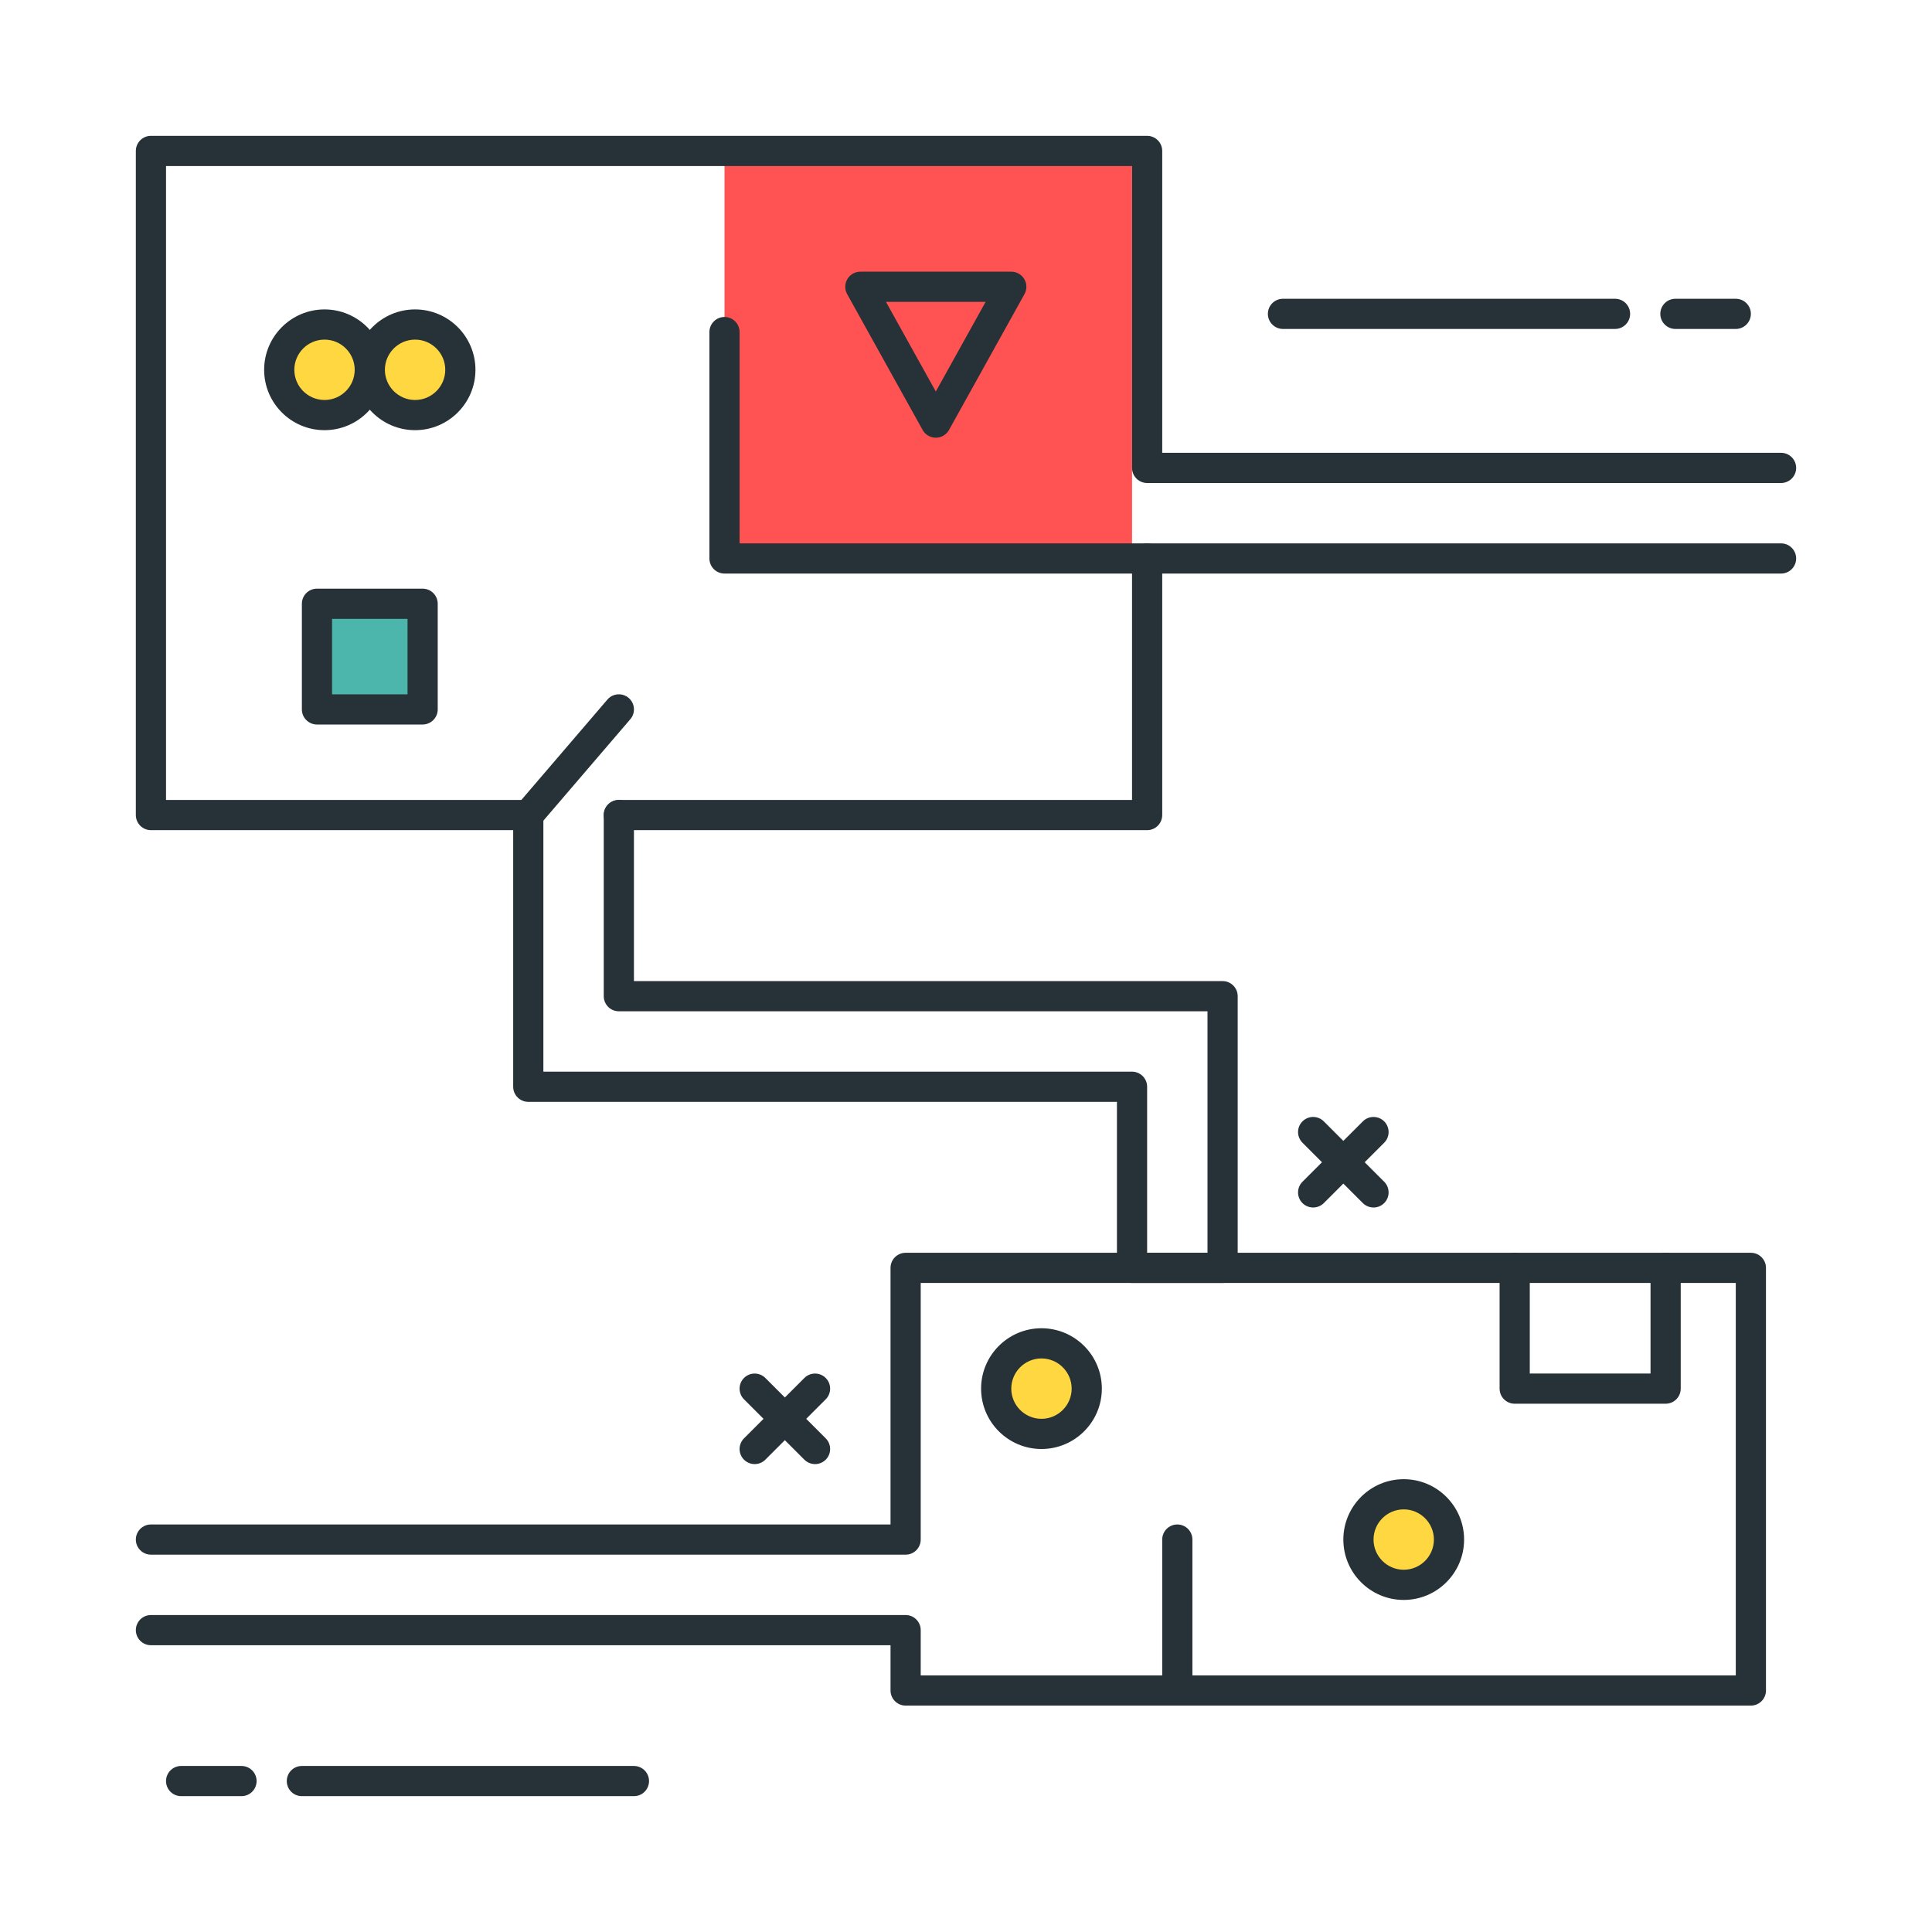 <?xml version="1.0" encoding="utf-8"?>
<!-- Generator: Adobe Illustrator 22.0.0, SVG Export Plug-In . SVG Version: 6.00 Build 0)  -->
<svg version="1.1" id="Icon_Set" xmlns="http://www.w3.org/2000/svg" xmlns:xlink="http://www.w3.org/1999/xlink" x="0px" y="0px"
	 viewBox="0 0 64 64" style="enable-background:new 0 0 64 64;" xml:space="preserve">
<style type="text/css">
	.st0{fill:#263238;}
	.st1{fill:#FFD740;}
	.st2{fill:#FF5252;}
	.st3{fill:#40C4FF;}
	.st4{fill:#FFFFFF;}
	.st5{fill:#4DB6AC;}
	.st6{fill:#4FC3F7;}
</style>
<g>
	<g>
		<rect x="24" y="5" class="st2" width="13.5" height="13.5"/>
	</g>
	<g>
		<path class="st0" d="M17.5,27.5H5c-0.276,0-0.5-0.224-0.5-0.5V5c0-0.276,0.224-0.5,0.5-0.5h33c0.276,0,0.5,0.224,0.5,0.5v10H59
			c0.276,0,0.5,0.224,0.5,0.5S59.276,16,59,16H38c-0.276,0-0.5-0.224-0.5-0.5v-10h-32v21h12c0.276,0,0.5,0.224,0.5,0.5
			S17.776,27.5,17.5,27.5z"/>
	</g>
	<g>
		<path class="st0" d="M58,56.5H30c-0.276,0-0.5-0.224-0.5-0.5v-1.5H5c-0.276,0-0.5-0.224-0.5-0.5s0.224-0.5,0.5-0.5h25
			c0.276,0,0.5,0.224,0.5,0.5v1.5h27v-13h-27V51c0,0.276-0.224,0.5-0.5,0.5H5c-0.276,0-0.5-0.224-0.5-0.5s0.224-0.5,0.5-0.5h24.5V42
			c0-0.276,0.224-0.5,0.5-0.5h28c0.276,0,0.5,0.224,0.5,0.5v14C58.5,56.276,58.276,56.5,58,56.5z"/>
	</g>
	<g>
		<path class="st0" d="M38,27.5H20.5c-0.276,0-0.5-0.224-0.5-0.5s0.224-0.5,0.5-0.5h17v-8c0-0.276,0.224-0.5,0.5-0.5h21
			c0.276,0,0.5,0.224,0.5,0.5S59.276,19,59,19H38.5v8C38.5,27.276,38.276,27.5,38,27.5z"/>
	</g>
	<g>
		<path class="st0" d="M40.5,42.5h-3c-0.276,0-0.5-0.224-0.5-0.5v-5.5H17.5c-0.276,0-0.5-0.224-0.5-0.5v-9
			c0-0.276,0.224-0.5,0.5-0.5S18,26.724,18,27v8.5h19.5c0.276,0,0.5,0.224,0.5,0.5v5.5h2v-8H20.5c-0.276,0-0.5-0.224-0.5-0.5v-6
			c0-0.276,0.224-0.5,0.5-0.5S21,26.724,21,27v5.5h19.5c0.276,0,0.5,0.224,0.5,0.5v9C41,42.276,40.776,42.5,40.5,42.5z"/>
	</g>
	<g>
		<path class="st0" d="M39,56.5c-0.276,0-0.5-0.224-0.5-0.5v-5c0-0.276,0.224-0.5,0.5-0.5s0.5,0.224,0.5,0.5v5
			C39.5,56.276,39.276,56.5,39,56.5z"/>
	</g>
	<g>
		<path class="st0" d="M17.5,27.5c-0.115,0-0.231-0.04-0.325-0.121c-0.21-0.18-0.234-0.495-0.054-0.705l3-3.5
			c0.18-0.21,0.496-0.233,0.705-0.054c0.21,0.18,0.234,0.495,0.054,0.705l-3,3.5C17.781,27.441,17.641,27.5,17.5,27.5z"/>
	</g>
	<g>
		<circle class="st1" cx="34.5" cy="46" r="1.5"/>
		<path class="st0" d="M34.5,48c-1.103,0-2-0.897-2-2s0.897-2,2-2s2,0.897,2,2S35.603,48,34.5,48z M34.5,45c-0.551,0-1,0.449-1,1
			s0.449,1,1,1s1-0.449,1-1S35.051,45,34.5,45z"/>
	</g>
	<g>
		<path class="st0" d="M55.176,46.5h-5c-0.276,0-0.5-0.224-0.5-0.5v-4c0-0.276,0.224-0.5,0.5-0.5s0.5,0.224,0.5,0.5v3.5h4V42
			c0-0.276,0.224-0.5,0.5-0.5s0.5,0.224,0.5,0.5v4C55.676,46.276,55.453,46.5,55.176,46.5z"/>
	</g>
	<g>
		<circle class="st1" cx="46.5" cy="51" r="1.5"/>
		<path class="st0" d="M46.5,53c-1.103,0-2-0.897-2-2s0.897-2,2-2s2,0.897,2,2S47.603,53,46.5,53z M46.5,50c-0.551,0-1,0.449-1,1
			s0.449,1,1,1s1-0.449,1-1S47.051,50,46.5,50z"/>
	</g>
	<g>
		<path class="st0" d="M31,14.5c-0.182,0-0.349-0.099-0.437-0.257l-2.5-4.5c-0.086-0.155-0.084-0.344,0.006-0.496
			C28.158,9.094,28.322,9,28.5,9h5c0.177,0,0.341,0.094,0.431,0.247c0.09,0.152,0.092,0.341,0.006,0.496l-2.5,4.5
			C31.349,14.401,31.181,14.5,31,14.5z M29.349,10L31,12.97L32.65,10H29.349z"/>
	</g>
	<g>
		<rect x="10.5" y="20" class="st5" width="3.5" height="3.5"/>
		<path class="st0" d="M14,24h-3.5c-0.276,0-0.5-0.224-0.5-0.5V20c0-0.276,0.224-0.5,0.5-0.5H14c0.276,0,0.5,0.224,0.5,0.5v3.5
			C14.5,23.776,14.276,24,14,24z M11,23h2.5v-2.5H11V23z"/>
	</g>
	<g>
		<path class="st0" d="M38,19H24c-0.276,0-0.5-0.224-0.5-0.5V11c0-0.276,0.224-0.5,0.5-0.5s0.5,0.224,0.5,0.5v7H38
			c0.276,0,0.5,0.224,0.5,0.5S38.276,19,38,19z"/>
	</g>
	<g>
		<circle class="st1" cx="10.75" cy="12.25" r="1.5"/>
		<path class="st0" d="M10.75,14.25c-1.103,0-2-0.897-2-2s0.897-2,2-2s2,0.897,2,2S11.853,14.25,10.75,14.25z M10.75,11.25
			c-0.551,0-1,0.449-1,1s0.449,1,1,1s1-0.449,1-1S11.301,11.25,10.75,11.25z"/>
	</g>
	<g>
		<circle class="st1" cx="13.75" cy="12.25" r="1.5"/>
		<path class="st0" d="M13.75,14.25c-1.103,0-2-0.897-2-2s0.897-2,2-2s2,0.897,2,2S14.853,14.25,13.75,14.25z M13.75,11.25
			c-0.551,0-1,0.449-1,1s0.449,1,1,1s1-0.449,1-1S14.301,11.25,13.75,11.25z"/>
	</g>
	<g>
		<path class="st0" d="M8,59.5H6c-0.276,0-0.5-0.224-0.5-0.5s0.224-0.5,0.5-0.5h2c0.276,0,0.5,0.224,0.5,0.5S8.276,59.5,8,59.5z"/>
	</g>
	<g>
		<path class="st0" d="M21,59.5H10c-0.276,0-0.5-0.224-0.5-0.5s0.224-0.5,0.5-0.5h11c0.276,0,0.5,0.224,0.5,0.5S21.276,59.5,21,59.5
			z"/>
	</g>
	<g>
		<path class="st0" d="M57.5,10.897h-2c-0.276,0-0.5-0.224-0.5-0.5s0.224-0.5,0.5-0.5h2c0.276,0,0.5,0.224,0.5,0.5
			S57.776,10.897,57.5,10.897z"/>
	</g>
	<g>
		<path class="st0" d="M53.5,10.897h-11c-0.276,0-0.5-0.224-0.5-0.5s0.224-0.5,0.5-0.5h11c0.276,0,0.5,0.224,0.5,0.5
			S53.776,10.897,53.5,10.897z"/>
	</g>
	<g>
		<path class="st0" d="M27,48.5c-0.128,0-0.256-0.049-0.354-0.146l-2-2c-0.195-0.195-0.195-0.512,0-0.707s0.512-0.195,0.707,0l2,2
			c0.195,0.195,0.195,0.512,0,0.707C27.256,48.451,27.128,48.5,27,48.5z"/>
	</g>
	<g>
		<path class="st0" d="M25,48.5c-0.128,0-0.256-0.049-0.354-0.146c-0.195-0.195-0.195-0.512,0-0.707l2-2
			c0.195-0.195,0.512-0.195,0.707,0s0.195,0.512,0,0.707l-2,2C25.256,48.451,25.128,48.5,25,48.5z"/>
	</g>
	<g>
		<path class="st0" d="M45.5,40c-0.128,0-0.256-0.049-0.354-0.146l-2-2c-0.195-0.195-0.195-0.512,0-0.707s0.512-0.195,0.707,0l2,2
			c0.195,0.195,0.195,0.512,0,0.707C45.756,39.951,45.628,40,45.5,40z"/>
	</g>
	<g>
		<path class="st0" d="M43.5,40c-0.128,0-0.256-0.049-0.354-0.146c-0.195-0.195-0.195-0.512,0-0.707l2-2
			c0.195-0.195,0.512-0.195,0.707,0s0.195,0.512,0,0.707l-2,2C43.756,39.951,43.628,40,43.5,40z"/>
	</g>
</g>
</svg>
